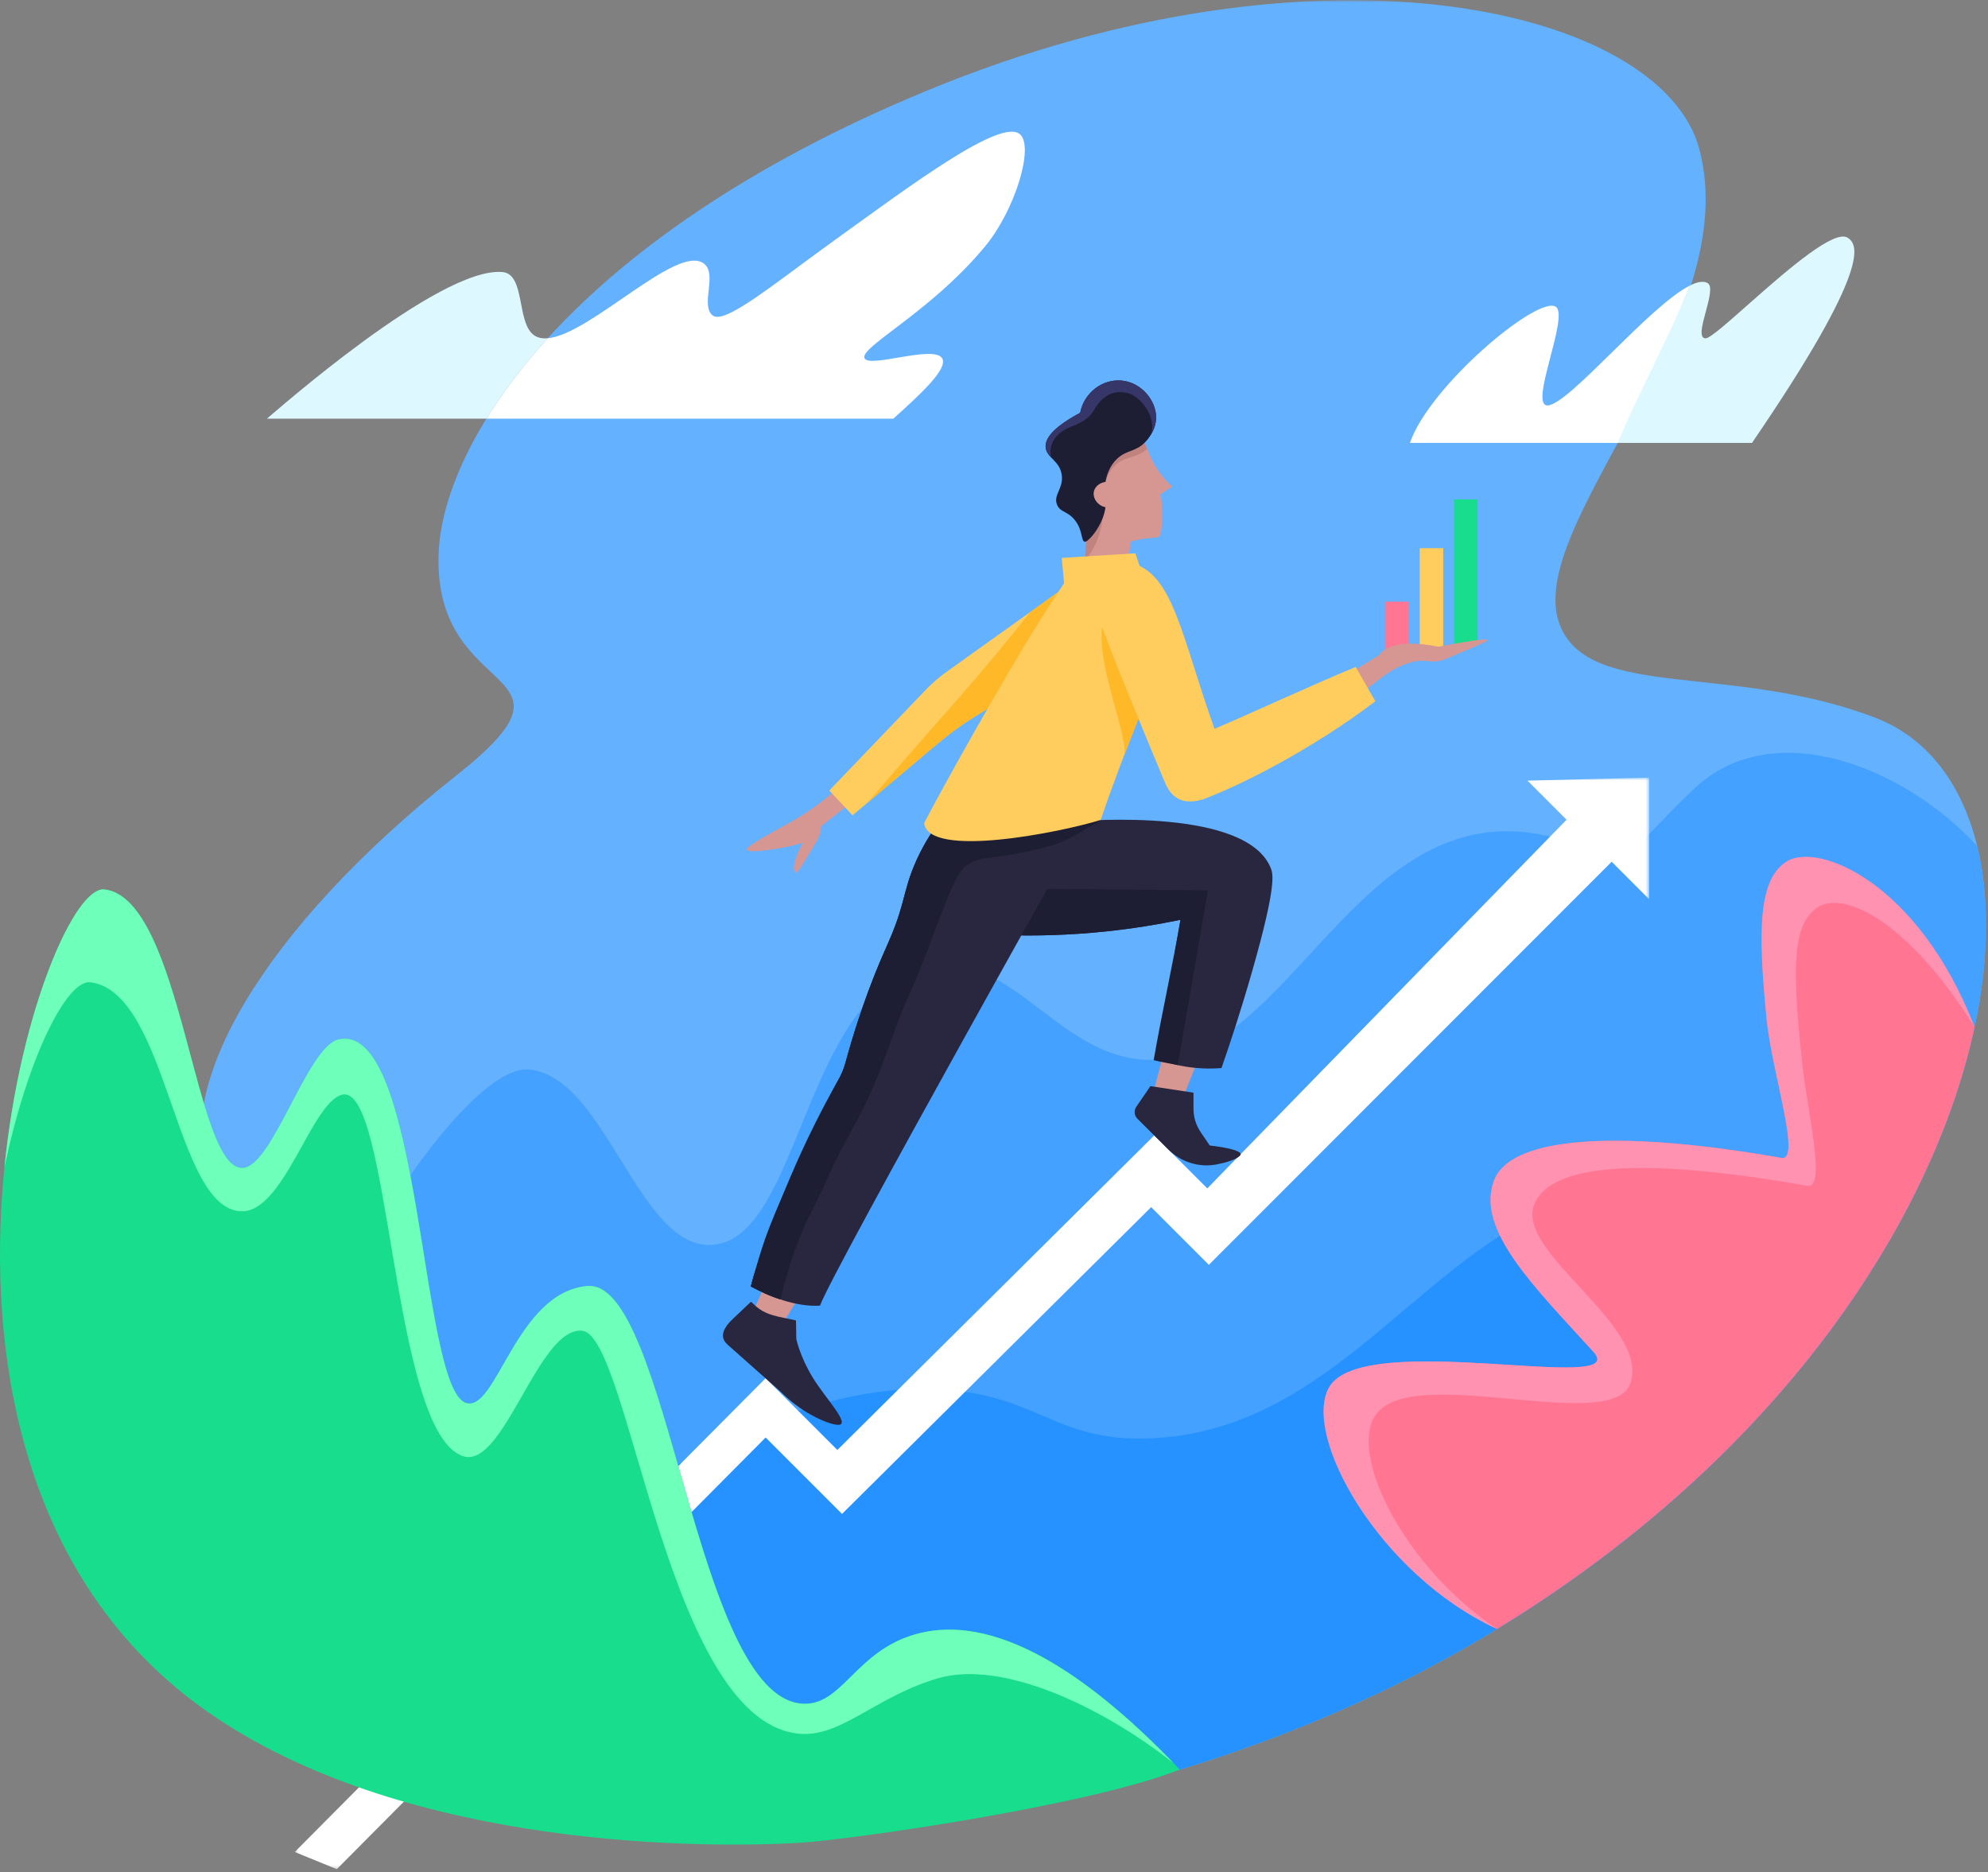 <?xml version="1.0" encoding="UTF-8"?>
<svg width="583px" height="549px" viewBox="0 0 583 549" version="1.1" xmlns="http://www.w3.org/2000/svg" xmlns:xlink="http://www.w3.org/1999/xlink">
    <rect x="0" y="0" width="583" height="549" fill="#808080" stroke="none"/>
    <!-- Generator: Sketch 62 (91390) - https://sketch.com -->
    <title>header illustration</title>
    <desc>Created with Sketch.</desc>
    <defs>
        <polygon id="path-1" points="0.5 0.88 534.026 0.88 534.026 539.433 0.5 539.433"></polygon>
        <polygon id="path-3" points="0.378 0.645 397.553 0.645 397.553 320.744 0.378 320.744"></polygon>
        <polygon id="path-5" points="0 549.12 582.43 549.12 582.43 1.076 0 1.076"></polygon>
    </defs>
    <g id="done-pages" stroke="none" stroke-width="1" fill="none" fill-rule="evenodd">
        <g id="Boletos-landing-page_1" transform="translate(-927, -322)">
            <g id="user-scaling-in-graph" transform="translate(927, 321)">
                <g id="Group-50">
                    <g id="Group-3" transform="translate(48.404, 0.196)">
                        <mask id="mask-2" fill="white">
                            <use xlink:href="#path-1"></use>
                        </mask>
                        <g id="Clip-2"></g>
                        <path d="M85.303,228.302 C126.863,195.418 78.667,207.354 80.22,163.225 C81.352,131.082 117.518,71.13 223.434,27.381 C339.545,-20.58 438.881,3.562 449.903,44.394 C463.681,95.435 397.62,155.46 409.083,184.19 C417.884,206.252 459.375,195.086 501.568,211.289 C560.836,234.049 543.729,372.5 410.292,465.681 C256.629,572.986 44.325,545.077 9.36,495.57 C-15.992,459.672 17.696,422.578 52.085,388.411 C79.509,361.163 25.303,372.784 13.325,346.587 C1.542,320.815 27.965,273.671 85.303,228.302" id="Fill-1" fill="#63B1FF" mask="url(#mask-2)"></path>
                    </g>
                    <path d="M496.935,232.179 C475.93,251.867 483.29,253.25 454.585,246.328 C400.751,233.348 380.632,305.294 342.723,311.367 C312.063,316.277 297.961,278.05 270.955,284.437 C235.611,292.796 234.702,364.203 208.975,366.042 C187.123,367.602 177.87,316.799 155.15,314.631 C144.818,313.644 125.758,333.907 104.319,370.822 C109.665,374.129 110.257,378.903 100.49,388.607 C96.301,392.769 92.123,396.974 88.062,401.215 C76.105,425.356 63.913,453.99 52.474,486.407 C53.823,489.533 55.566,492.654 57.764,495.765 C92.729,545.274 305.033,573.183 458.696,465.877 C557.955,396.563 592.829,302.213 579.796,249.052 C558.093,225.607 519.917,210.638 496.935,232.179" id="Fill-4" fill="#44A1FF"></path>
                    <path d="M338.405,422.739 C311.506,424.208 305.401,411.675 280.801,408.843 C243.794,404.583 184.989,422.962 88.071,517.804 C160.532,550.783 330.137,555.653 458.696,465.877 C502.519,435.275 533.793,399.789 553.938,365.122 C539.258,357.875 516.725,349.73 487.736,348.904 C425.126,347.12 401.727,419.279 338.405,422.739" id="Fill-6" fill="#2692FF"></path>
                    <g id="Group-10" transform="translate(86.052, 228.376)">
                        <mask id="mask-4" fill="white">
                            <use xlink:href="#path-3"></use>
                        </mask>
                        <g id="Clip-9"></g>
                        <polygon id="Fill-8" fill="#FFFFFF" mask="url(#mask-4)" points="0.378 315.712 138.477 176.777 159.506 197.819 252.453 105.564 267.995 121.116 373.353 13.005 361.896 1.54 397.553 0.645 397.553 36.305 386.581 25.327 268.453 143.531 251.537 126.606 160.878 216.574 138.477 194.16 12.721 320.744"></polygon>
                    </g>
                    <path d="M579.068,302.151 C564.084,267.323 534.223,247.483 524.141,253.536 C515.529,258.706 515.529,274.215 518.112,300.064 C519.657,315.521 528.43,341.623 522.417,340.562 C478.502,332.807 443.075,333.194 438.03,347.455 C432.944,361.83 450.086,378.473 467.308,397.429 C478.816,410.098 399.853,390.541 389.809,407.77 C381.773,421.552 405.383,462.201 439.019,478.697 C445.669,474.655 452.236,470.388 458.696,465.877 C530.061,416.041 568.141,353.262 579.068,302.151" id="Fill-11" fill="#FF7592"></path>
                    <path d="M403.031,416.516 C412.776,399.803 473.084,422.282 478.211,406.486 C483.668,389.675 444.876,368.505 449.81,354.56 C454.704,340.726 487.348,341.212 529.95,348.735 C535.783,349.765 529.995,327.116 528.445,312.127 C525.861,287.14 524.989,271.914 533.342,266.899 C540.876,262.376 559.351,270.792 579.068,302.152 C562.528,259.663 533.324,248.022 524.14,253.536 C515.529,258.706 515.529,274.216 518.111,300.065 C519.657,315.521 528.43,341.624 522.417,340.561 C478.502,332.807 443.075,333.194 438.03,347.455 C432.945,361.83 450.085,378.474 467.308,397.43 C478.816,410.098 399.853,390.541 389.808,407.77 C381.63,421.799 404.423,462.802 439.019,478.696 C411.854,460.458 396.057,428.482 403.031,416.516" id="Fill-13" fill="#FF92B1"></path>
                    <path d="M30.646,261.815 C53.593,264.482 56.937,345.168 71.448,343.471 C80.133,342.455 90.208,307.992 99.167,305.836 C123.757,299.918 123.109,407.507 136.54,412.364 C145.549,415.623 151.222,379.986 172.218,378.113 C196.148,375.978 203.688,498.523 235.275,500.597 C247.019,501.368 250.822,485.13 268.659,480.183 C294.987,472.882 324.812,497.689 345.98,519.913 C318.881,530.635 248.858,540.546 234.428,541.393 C207.738,542.96 121.168,543.478 63.168,504.552 C-42.309,433.761 11.95,259.641 30.646,261.815" id="Fill-15" fill="#17DD8C"></path>
                    <path d="M26.457,289.052 C49.405,291.719 51.08,355.862 70.859,356.205 C83.318,356.419 91.357,324.295 100.29,322.027 C114.682,318.372 114.632,420.834 135.734,427.998 C147.763,432.083 157.86,389.89 170.75,391.242 C184.946,392.729 195.669,507.961 235.41,509.466 C247.17,509.911 257.373,498.284 275.151,493.13 C293.668,487.761 322.552,501.03 344.15,518.01 C323.116,496.303 294.237,473.091 268.66,480.183 C250.822,485.129 247.02,501.368 235.276,500.597 C203.688,498.523 196.148,375.978 172.218,378.113 C151.222,379.986 145.55,415.623 136.54,412.365 C123.11,407.507 123.757,299.918 99.168,305.836 C90.208,307.992 80.133,342.455 71.447,343.471 C56.936,345.168 53.594,264.482 30.646,261.814 C22.047,260.816 5.931,297.098 1.285,343.47 C8.09,310.923 19.639,288.26 26.457,289.052" id="Fill-17" fill="#6EFFBA"></path>
                    <path d="M156.64,99.326 C151.416,95.746 154.137,81.391 147.371,80.775 C128.831,79.09 79.951,122.451 78.273,123.778 L142.639,123.778 C147.311,116.209 153.255,108.282 160.631,100.191 C159.084,100.328 157.736,100.076 156.64,99.326" id="Fill-19" fill="#DDF9FF"></path>
                    <path d="M486.986,130.881 L513.789,130.881 C549.351,78.808 544.79,72.591 541.833,70.708 C537.945,68.231 524.548,79.812 513.928,89.187 C507.177,95.147 501.549,100.216 500.201,100.216 C496.182,100.216 503.849,85.771 500.779,84.015 C499.559,83.318 497.812,83.637 495.703,84.675 C488.675,101.445 477.988,117.61 472.576,130.881 L486.986,130.881 Z" id="Fill-21" fill="#DDF9FF"></path>
                    <path d="M276.296,106.071 C273.896,102.058 254.963,109.011 253.545,106.071 C252.387,103.672 263.382,97.516 275.645,86.738 C280.081,82.839 284.683,78.34 288.936,73.187 C297.739,62.525 303.386,43.826 299.048,40.304 C293.339,35.664 267.016,55.389 244.724,71.457 C241.788,73.573 238.962,75.652 236.265,77.643 C222.188,88.042 211.75,95.973 208.884,93.423 C205.356,90.285 210.528,81.322 206.357,78.246 C198.541,72.484 173.146,99.086 160.631,100.191 C153.254,108.282 147.311,116.209 142.64,123.778 L261.972,123.778 C270.143,116.433 278.101,109.088 276.296,106.071" id="Fill-23" fill="#FFFFFF"></path>
                    <path d="M456.255,90.959 C451.051,87.487 419.248,114.103 413.467,130.881 L474.43,130.881 C479.844,117.61 488.676,101.445 495.703,84.675 C483.811,90.528 460.327,119.397 453.942,119.888 C448.115,120.337 460.309,93.662 456.255,90.959" id="Fill-25" fill="#FFFFFF"></path>
                    <mask id="mask-6" fill="white">
                        <use xlink:href="#path-5"></use>
                    </mask>
                    <g id="Clip-28"></g>
                    <polygon id="Fill-27" fill="#FF7592" mask="url(#mask-6)" points="406.289 192.403 413.178 192.403 413.178 177.426 406.289 177.426"></polygon>
                    <polygon id="Fill-29" fill="#FFCC5E" mask="url(#mask-6)" points="416.351 191.476 423.241 191.476 423.241 161.739 416.351 161.739"></polygon>
                    <polygon id="Fill-30" fill="#17DD8C" mask="url(#mask-6)" points="433.303 147.455 426.413 147.455 426.413 190.364 433.303 189.241"></polygon>
                    <polygon id="Fill-31" fill="#D69792" mask="url(#mask-6)" points="343.274 302.276 338.426 320.542 346.419 324.203 354.759 303.12"></polygon>
                    <path d="M313.652,241.988 C319.353,241.507 365.868,237.956 372.71,255.696 C373.365,257.393 374.291,260.93 367.34,285.354 C363.949,297.268 360.685,307.119 358.214,314.199 C354.948,314.462 350.665,314.446 345.804,313.434 C343.281,312.909 341.051,312.21 339.138,311.478 C341.487,297.893 343.837,284.309 346.185,270.725 C339.559,272.104 332.257,273.304 324.351,274.133 C313.558,275.263 303.663,275.489 294.911,275.225 C301.158,264.146 307.404,253.067 313.652,241.988" id="Fill-32" fill="#28273F" mask="url(#mask-6)"></path>
                    <path d="M306.125,261.637 C301.425,269.974 299.611,266.888 294.911,275.225 C303.663,275.488 313.558,275.262 324.351,274.132 C332.257,273.304 339.559,272.104 346.185,270.725 C343.837,284.309 340.678,298.296 338.328,311.881 C340.568,312.477 343.043,312.827 345.395,313.34 L354.237,262.09 L306.125,261.637 Z" id="Fill-33" fill="#1D1D33" mask="url(#mask-6)"></path>
                    <path d="M248.298,229.805 L245.244,232.521 C240.805,236.471 235.924,239.891 230.702,242.726 C230.669,242.743 230.637,242.76 230.606,242.777 C219.48,248.821 218.904,249.704 219.039,250.116 C219.381,251.164 224.724,250.349 227.648,249.904 C230.946,249.4 233.62,248.693 235.435,248.144 C231.769,254.868 232.925,256.56 233.3,256.817 C233.919,257.241 235.629,254.048 237.842,250.435 C239.521,247.695 240.857,245.66 240.798,243.31 C244.896,240.075 248.993,236.839 253.09,233.605 C251.493,232.338 249.895,231.071 248.298,229.805" id="Fill-34" fill="#D69792" mask="url(#mask-6)"></path>
                    <path d="M312.045,173.38 C300.556,181.591 289.067,189.804 277.578,198.015 C275.363,199.597 273.301,201.383 271.419,203.349 C262.013,213.17 252.609,222.99 243.203,232.81 C247.511,237.41 245.704,235.481 250.012,240.081 C258.422,233.004 266.832,225.928 275.242,218.851 C278.625,216.005 282.212,213.409 285.971,211.083 C296.462,204.593 306.954,198.104 317.444,191.614 C315.645,185.536 313.844,179.458 312.045,173.38" id="Fill-35" fill="#FFCC5E" mask="url(#mask-6)"></path>
                    <polygon id="Fill-36" fill="#D69792" mask="url(#mask-6)" points="226.918 372.362 219.024 389.531 226.274 394.504 238.09 375.156"></polygon>
                    <path d="M312.045,173.38 C308.747,175.737 305.447,178.095 302.149,180.454 C295.53,188.791 289.888,195.523 285.722,200.394 C279.803,207.313 276.441,210.966 266.826,222.005 C261.988,227.557 257.78,232.441 254.385,236.401 C261.338,230.551 268.29,224.701 275.242,218.851 C278.625,216.005 282.212,213.409 285.971,211.083 C296.462,204.593 306.954,198.104 317.444,191.614 C315.645,185.536 313.844,179.458 312.045,173.38" id="Fill-37" fill="#FFB828" mask="url(#mask-6)"></path>
                    <path d="M220.17,378.257 C225.628,381.21 233.497,384.321 240.47,383.87 C244.097,373.761 321.849,235.374 321.849,235.374 C321.849,235.374 290.219,239.148 276.274,240.914 C274.193,243.561 271.33,247.64 268.85,253.07 C266.555,258.093 265.73,261.77 264.8,265.227 C261.889,276.034 259.812,277.716 254.676,291.565 C252.804,296.613 250.364,303.714 247.959,312.552 C247.485,314.294 246.799,315.976 245.911,317.547 C241.105,326.036 223.385,364.167 220.17,378.257" id="Fill-38" fill="#28273F" mask="url(#mask-6)"></path>
                    <path d="M257.376,316.552 C261.795,305.697 261.776,303.576 266.825,292.241 C274.381,275.276 278.883,258.384 283.023,255.097 C285.571,253.074 288.23,252.797 291.122,252.395 C309.276,249.879 313.033,247.475 319.305,243.58 C320.173,243.042 322.785,241.444 322.785,241.444 C322.785,241.444 290.218,239.148 276.274,240.914 C274.192,243.561 271.33,247.64 268.85,253.071 C266.555,258.093 265.731,261.77 264.8,265.227 C261.889,276.034 259.813,277.716 254.676,291.565 C252.804,296.613 250.364,303.714 247.959,312.552 C247.485,314.294 246.8,315.977 245.91,317.548 C241.104,326.036 236.261,335.612 231.729,346.268 C224.273,363.804 224.088,364.279 220.17,378.257 C222.982,379.681 225.316,380.952 228.861,382.05 C233.919,361.969 237.159,358.799 241.853,348.293 C249.192,331.87 251.293,331.498 257.376,316.552" id="Fill-39" fill="#1D1D33" mask="url(#mask-6)"></path>
                    <path d="M389.442,202.34 C394.502,199.227 399.56,196.114 404.619,193.001 C404.973,192.065 408.515,187.961 421.812,190.649 C433.546,188.389 436.153,188.314 436.252,188.701 C436.315,188.955 435.311,189.431 429.132,192.061 C427.197,192.885 425.446,193.626 423.927,194.267 C422.395,194.912 420.725,195.109 419.077,194.902 C418.157,194.785 417.112,194.735 415.969,194.816 C415.142,194.874 414.177,195.102 413.218,195.401 C410.56,196.229 408.083,197.548 405.852,199.212 C402.164,201.96 395.336,207.107 393.539,208.858 L389.442,202.34 Z" id="Fill-40" fill="#D69792" mask="url(#mask-6)"></path>
                    <path d="M343.766,143.665 C343.748,143.65 343.733,143.636 343.716,143.621 C340.761,140.959 338.464,137.646 336.983,133.954 C336.577,132.946 336.167,131.991 335.755,131.094 C334.435,128.791 333.889,128.808 331.88,128.791 C323.655,129.247 316.966,134.654 315.419,141.64 C313.871,148.628 318.118,154.277 318.793,155.146 C318.643,157.881 318.281,162.975 318.13,165.71 C326.184,166.509 327.863,166.133 330.942,164.601 C331.167,163.025 331.392,161.449 331.617,159.873 C334.973,158.812 336.342,158.973 339.716,158.523 C340.826,157.968 341.193,151.65 340.401,145.909 C341.057,145.471 342.179,144.723 343.766,143.665" id="Fill-41" fill="#D69792" mask="url(#mask-6)"></path>
                    <path d="M323.507,150.208 C323.369,150.251 320.878,150.981 319.17,149.433 C317.398,147.827 317.465,144.677 319.247,143.001 C320.485,141.836 322.453,141.562 324.193,142.314 C325.105,139.4 326.51,137.84 327.612,136.955 C330.073,134.982 332.254,135.398 335.335,133.47 C335.737,133.218 336.104,132.95 336.452,132.678 C336.22,132.133 335.989,131.603 335.755,131.094 C334.435,128.791 333.889,128.808 331.88,128.791 C323.655,129.247 316.966,134.654 315.419,141.639 C313.871,148.628 318.118,154.277 318.793,155.146 C318.644,157.831 318.295,162.781 318.139,165.55 C319.271,164.139 320.544,162.238 321.571,159.817 C323.249,155.864 323.512,152.326 323.507,150.208" id="Fill-42" fill="#C18380" mask="url(#mask-6)"></path>
                    <path d="M271.009,242.364 C272.29,252.916 311.214,245.037 322.785,241.443 C326.176,231.491 330.878,218.918 335.274,208.287 C347.14,179.589 336.567,167.077 334.317,167.302 C333.868,165.952 333.417,164.601 332.968,163.25 C325.767,163.7 318.569,164.15 311.369,164.601 C311.595,167.077 311.819,169.553 312.044,172.03 C310.338,174.581 307.714,178.564 304.62,183.51 C294.054,200.405 276.347,232.023 271.009,242.364" id="Fill-43" fill="#FFCC5E" mask="url(#mask-6)"></path>
                    <path d="M323.782,182.342 C320.18,193.103 330.818,215.911 329.704,222.345 C332.514,215.272 335.386,208.376 336.939,202.804 C341.601,186.091 340.582,176.859 339.907,175.037 C332.436,178.16 331.254,179.219 323.782,182.342" id="Fill-44" fill="#FFB828" mask="url(#mask-6)"></path>
                    <path d="M335.667,130.834 C336.065,130.446 339.034,127.471 339.041,123.405 C339.051,118.542 334.823,113.139 328.918,112.6 C323.307,112.087 317.924,116.125 316.77,122.054 C308.035,126.712 306.453,130.018 306.646,132.184 C306.918,135.27 310.787,136.044 311.369,140.288 C311.924,144.331 308.758,146.128 310.019,149.068 C311.018,151.394 313.222,150.785 315.42,153.795 C317.625,156.817 316.96,159.566 318.12,159.873 C319.011,160.11 323.518,155.146 324.193,149.744 C321.729,149.219 320.332,146.906 320.819,145.016 C321.175,143.628 322.529,142.535 324.193,142.315 C324.547,140.366 325.372,137.65 327.568,135.561 C330.323,132.94 332.857,133.57 335.667,130.834" id="Fill-45" fill="#1D1D33" mask="url(#mask-6)"></path>
                    <path d="M328.918,112.6 C323.306,112.087 317.924,116.124 316.769,122.054 C308.034,126.713 306.454,130.019 306.645,132.184 C306.756,133.44 307.466,134.314 308.304,135.194 C308.075,134.315 307.97,133.307 308.177,132.236 C308.675,129.664 310.825,127.408 313.894,126.227 C316.504,125.223 319.305,123.918 320.679,121.482 C323.821,115.91 327.735,115.409 331.02,116.366 C333.793,117.174 338.94,122.05 337.695,128.161 C338.41,126.9 339.037,125.269 339.041,123.405 C339.05,118.542 334.823,113.139 328.918,112.6" id="Fill-46" fill="#363668" mask="url(#mask-6)"></path>
                    <path d="M352.72,235.436 C352.744,235.428 352.768,235.418 352.793,235.409 C364.061,231.202 384.843,220.687 403.34,206.64 C399.938,200.714 400.971,202.513 397.57,196.587 C385.16,201.697 369.523,208.988 356.174,214.731 C346.788,188.546 344.224,170.033 332.697,166.385 C326.736,164.498 320.112,173.768 322.287,182.342 C324.21,188.464 336.871,219.182 340.758,228.406 C340.899,228.742 341.041,229.062 341.182,229.371 L341.183,229.375 C342.719,233.46 345.309,237.595 352.72,235.436" id="Fill-47" fill="#FFCC5E" mask="url(#mask-6)"></path>
                    <path d="M220.17,382.773 C220.264,382.749 220.574,383.009 221.002,383.432 C224.586,386.974 228.512,387.037 233.427,388.208 L233.528,393.68 C233.528,393.68 234.598,398.828 238.356,404.98 C242.115,411.133 249.854,419.041 245.652,418.822 C244.393,418.756 242.729,418.201 241.017,417.457 C236.49,415.487 232.423,412.604 228.938,409.12 L213.875,395.766 C212.958,394.901 209.647,392.678 214.955,387.727 L220.17,382.773 Z" id="Fill-48" fill="#28273F" mask="url(#mask-6)"></path>
                    <path d="M337.371,319.498 L350.001,321.424 L350.001,326.147 C350.001,328.577 350.73,330.952 352.094,332.963 L354.769,336.908 C354.769,336.908 365.501,338.031 363.612,339.921 C362.486,341.048 359.754,341.865 356.894,342.439 C351.705,343.48 346.341,341.792 342.59,338.056 L333.553,329.061 C332.614,328.127 332.475,326.656 333.224,325.563 L337.371,319.498 Z" id="Fill-49" fill="#28273F" mask="url(#mask-6)"></path>
                </g>
            </g>
        </g>
    </g>
</svg>